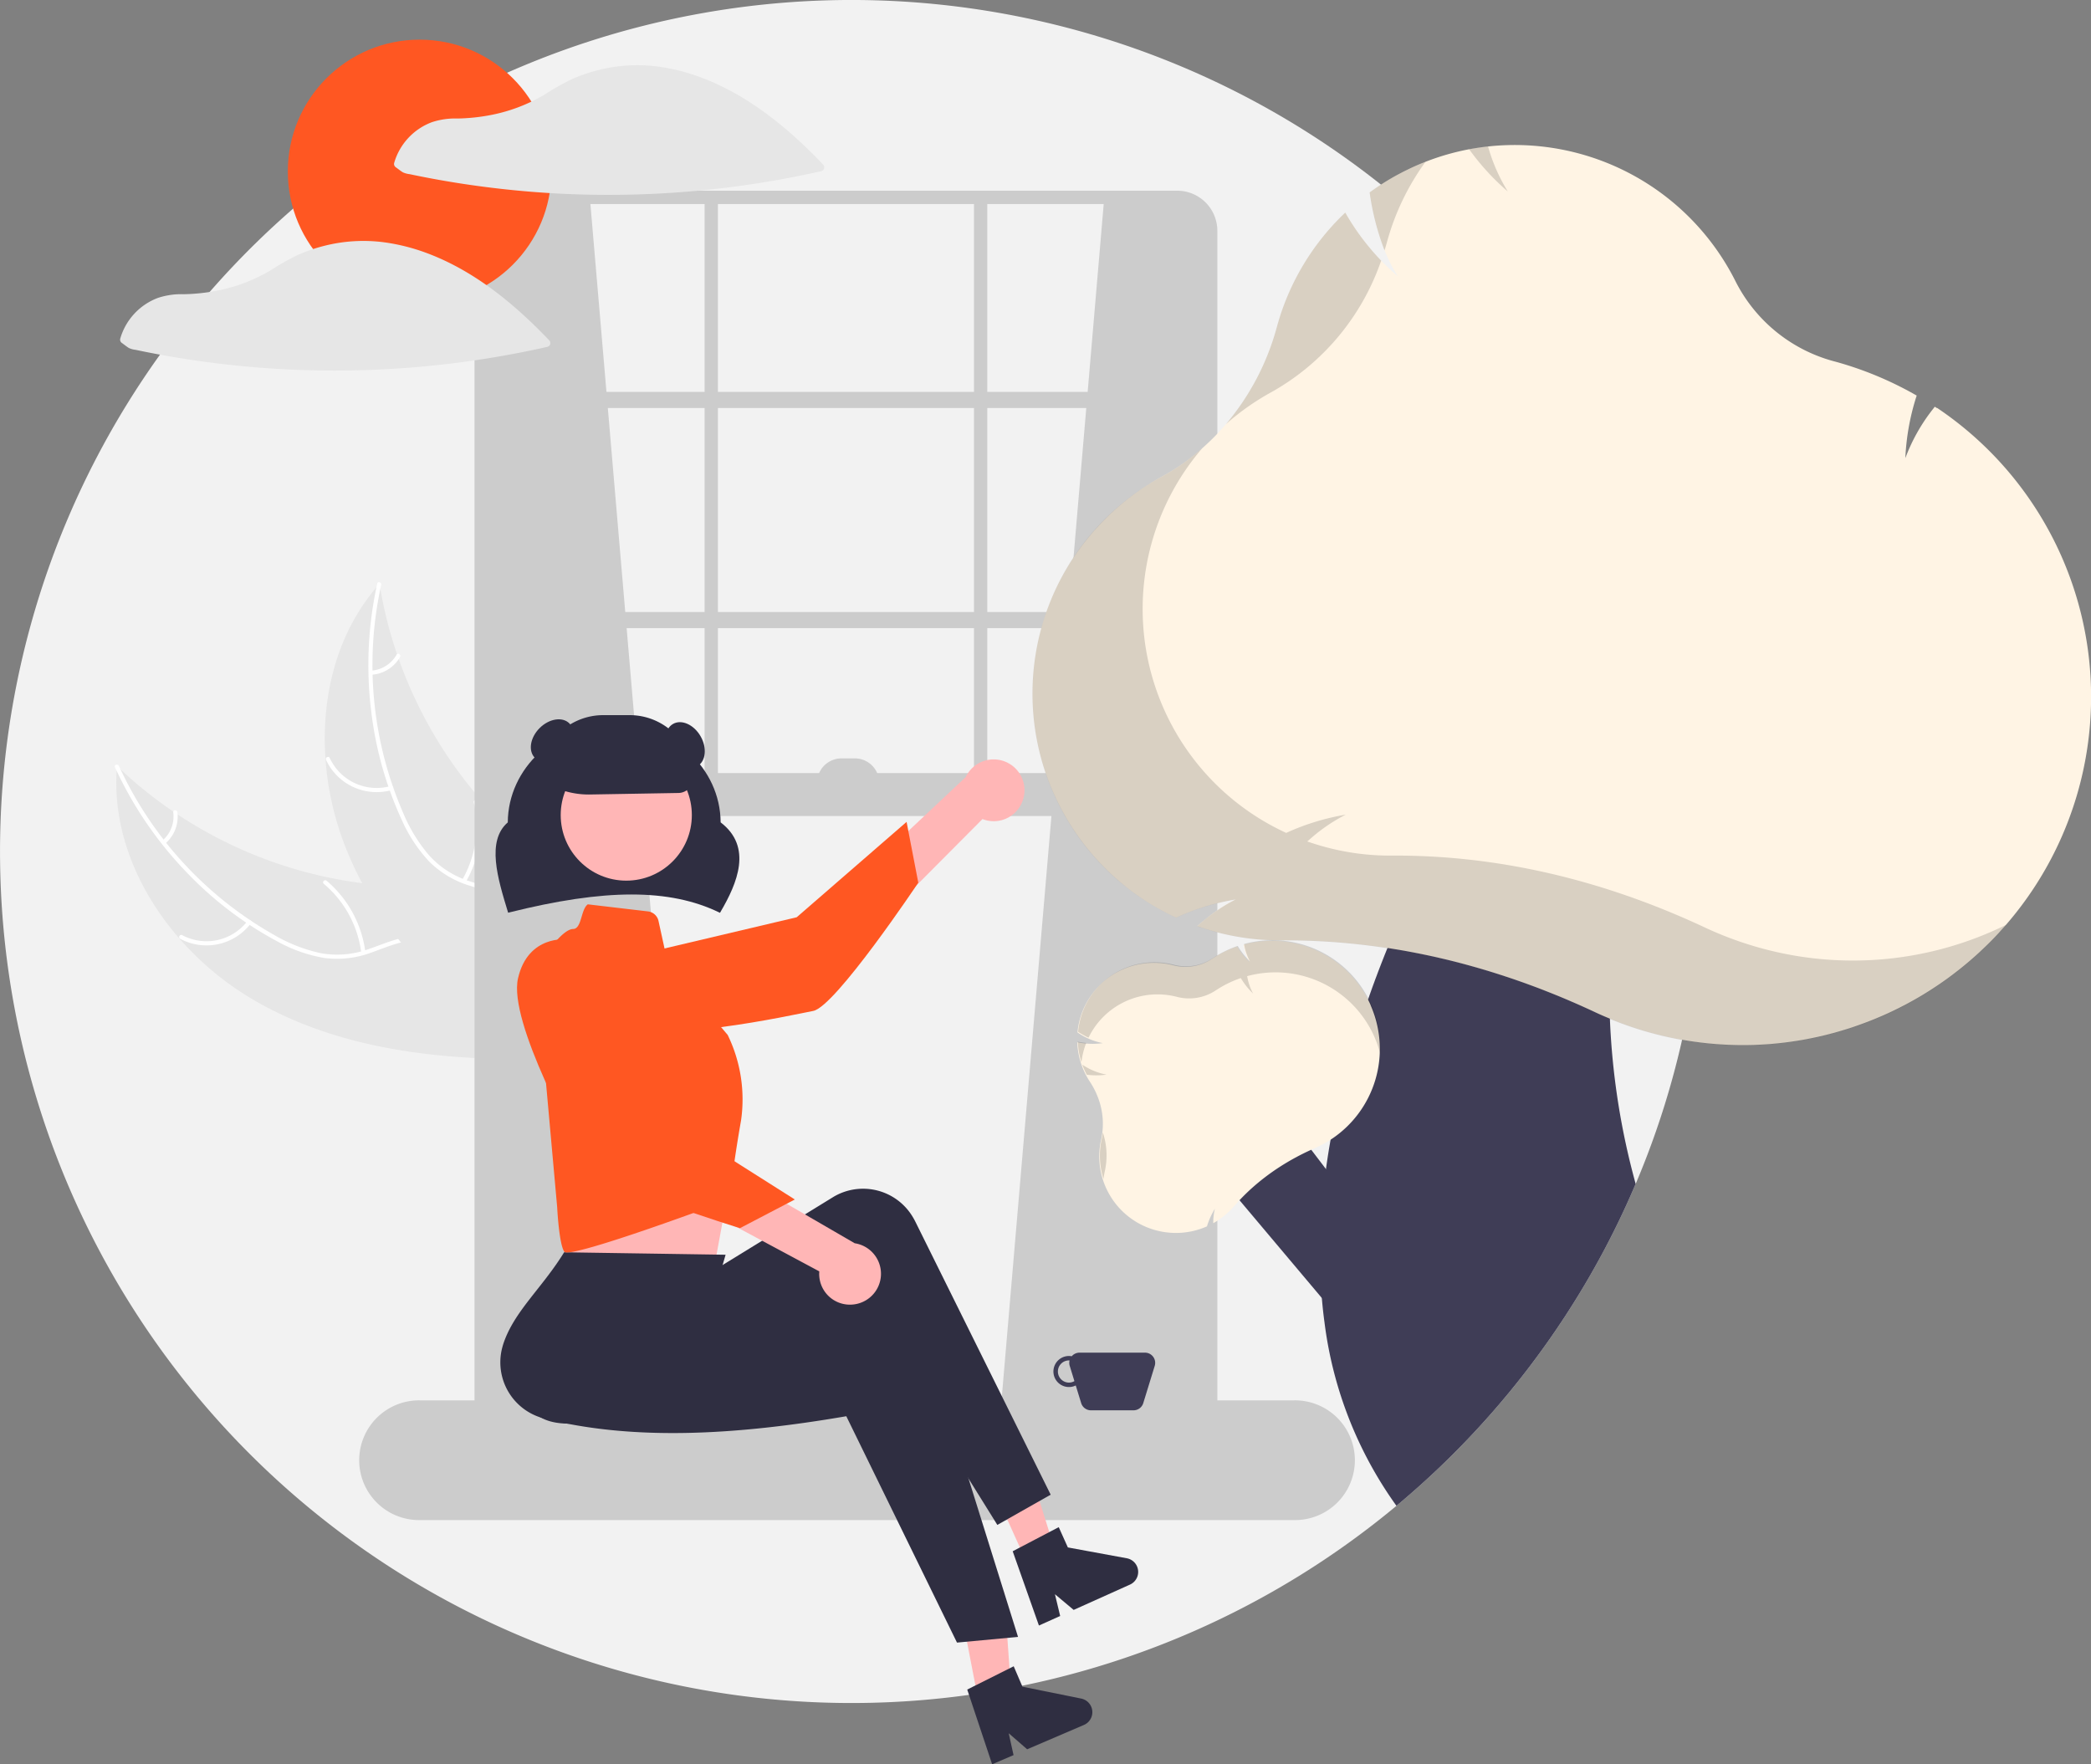 <svg xmlns="http://www.w3.org/2000/svg" width="389.493" height="328.63" viewBox="0 0 389.493 328.63">
  <rect x="0" y="0" width="389.493" height="328.63" fill="#808080" stroke="none"/>
  <defs>
    <style>
      .cls-1 {
        fill: #f2f2f2;
      }

      .cls-2 {
        fill: #e6e6e6;
      }

      .cls-3 {
        fill: #fff;
      }

      .cls-4 {
        fill: #ccc;
      }

      .cls-5 {
        fill: #2f2e41;
      }

      .cls-6 {
        fill: #ffb6b6;
      }

      .cls-7 {
        fill: #ff5722;
      }

      .cls-8 {
        fill: #6c63ff;
      }

      .cls-9 {
        fill: #3f3d56;
      }

      .cls-10 {
        fill: #fff4e4;
      }

      .cls-11, .cls-12 {
        opacity: 0.15;
      }
    </style>
  </defs>
  <g id="Group_519" data-name="Group 519" transform="translate(0 0.001)">
    <path id="Path_477" data-name="Path 477" class="cls-1" d="M445.717,210.794q0,6.927-.582,13.713-.458,5.3-1.252,10.5-.843,5.508-2.065,10.884v0q-.8,3.538-1.755,7.018a156.279,156.279,0,0,1-6.885,19.793q-.892,2.1-1.842,4.172a156.373,156.373,0,0,1-8.038,15.258,159.241,159.241,0,0,1-30.71,37.112q-1.958,1.741-3.969,3.424a158.61,158.61,0,1,1-2.887-246.1q1.97,1.561,3.891,3.193a159.74,159.74,0,0,1,17.443,17.265h0a157.991,157.991,0,0,1,38.649,103.765Z" transform="translate(-128.499 -52.185)"/>
    <path id="Path_478" data-name="Path 478" class="cls-2" d="M206.1,440.957c-15.109-8.993-26.513-25.8-25.033-43.319a81.012,81.012,0,0,0,50.942,22.327c7.361.435,15.594.152,21.013,5.154,3.372,3.112,4.941,7.8,5.2,12.378s-.66,9.138-1.573,13.635l.314,1.1C239.378,452.3,221.208,449.95,206.1,440.957Z" transform="translate(-159.278 -254.951)"/>
    <path id="Path_479" data-name="Path 479" class="cls-3" d="M181.042,397.249a69.243,69.243,0,0,0,28.78,31.411,29.817,29.817,0,0,0,8.687,3.438,17.1,17.1,0,0,0,8.973-.711c2.7-.91,5.354-2.154,8.227-2.392a10.472,10.472,0,0,1,8.035,2.964c2.7,2.5,4.33,5.827,5.816,9.132,1.65,3.67,3.3,7.508,6.468,10.146.383.32-.135.9-.518.576-5.5-4.591-6.4-12.281-10.8-17.688-2.052-2.523-4.878-4.443-8.234-4.393-2.935.044-5.674,1.324-8.4,2.27a18.249,18.249,0,0,1-8.747,1.022,27.566,27.566,0,0,1-8.787-3.091,67.179,67.179,0,0,1-16.727-12.69A70.471,70.471,0,0,1,180.3,397.485c-.207-.452.533-.686.738-.236Z" transform="translate(-158.885 -254.581)"/>
    <path id="Path_480" data-name="Path 480" class="cls-3" d="M222.66,467.681a10.389,10.389,0,0,1-13.142,2.873c-.439-.236-.094-.93.346-.694a9.62,9.62,0,0,0,12.219-2.7C222.384,466.765,222.959,467.286,222.66,467.681Z" transform="translate(-175.935 -295.676)"/>
    <path id="Path_481" data-name="Path 481" class="cls-3" d="M281.312,462.627a20.023,20.023,0,0,0-6.972-12.819c-.382-.321.136-.9.518-.576a20.827,20.827,0,0,1,7.228,13.354c.061.5-.713.534-.774.041Z" transform="translate(-214.023 -285.179)"/>
    <path id="Path_482" data-name="Path 482" class="cls-3" d="M201.7,423.187a5.881,5.881,0,0,0,1.978-5.217c-.067-.495.707-.533.774-.041a6.59,6.59,0,0,1-2.176,5.777.4.4,0,0,1-.547.029.389.389,0,0,1-.029-.547Z" transform="translate(-171.408 -266.655)"/>
    <path id="Path_483" data-name="Path 483" class="cls-2" d="M285.168,315.46c.051.308.1.616.158.926a77.438,77.438,0,0,0,3.1,12.173c.1.308.207.619.316.924a81.642,81.642,0,0,0,15.111,25.984,79.293,79.293,0,0,0,8.547,8.489c4.227,3.6,9.1,7.172,11.806,11.824a13.6,13.6,0,0,1,.773,1.5l-11.51,26.255c-.056.047-.106.1-.163.143l-.412,1.069c-.167-.124-.338-.255-.505-.379-.1-.071-.192-.148-.289-.22-.064-.049-.128-.1-.189-.14-.021-.016-.043-.033-.058-.047-.061-.041-.113-.085-.167-.124q-1.435-1.1-2.86-2.225c-.006,0-.006,0-.009-.011a116.578,116.578,0,0,1-19.65-19.326c-.169-.217-.344-.436-.508-.666a75.657,75.657,0,0,1-6.712-10.362,66.885,66.885,0,0,1-2.878-6.125,55.619,55.619,0,0,1-3.96-16.933c-.844-11.6,2.03-23.333,9.479-32.065C284.783,315.9,284.971,315.681,285.168,315.46Z" transform="translate(-214.472 -206.716)"/>
    <path id="Path_484" data-name="Path 484" class="cls-3" d="M297.015,315.225a69.243,69.243,0,0,0,4.068,42.408,29.819,29.819,0,0,0,4.866,7.975,17.1,17.1,0,0,0,7.592,4.835c2.7.9,5.572,1.5,8.009,3.044a10.472,10.472,0,0,1,4.631,7.2c.644,3.622-.051,7.259-.855,10.793-.892,3.923-1.881,7.984-.945,12,.113.486-.647.634-.761.148-1.629-6.979,2.283-13.659,2.027-20.625-.12-3.25-1.22-6.484-3.93-8.465-2.37-1.732-5.328-2.359-8.073-3.245a18.25,18.25,0,0,1-7.6-4.451,27.567,27.567,0,0,1-5.155-7.759,67.179,67.179,0,0,1-5.716-20.2,70.471,70.471,0,0,1,1.108-23.911c.107-.486.838-.227.732.256Z" transform="translate(-226.012 -206.276)"/>
    <path id="Path_485" data-name="Path 485" class="cls-3" d="M287.708,399.7a10.389,10.389,0,0,1-12.223-5.618c-.209-.453.485-.8.694-.345a9.62,9.62,0,0,0,11.381,5.2c.479-.137.625.624.148.761Z" transform="translate(-214.751 -252.539)"/>
    <path id="Path_486" data-name="Path 486" class="cls-3" d="M336.87,427.831a20.023,20.023,0,0,0,2.151-14.433c-.112-.486.649-.634.761-.148a20.827,20.827,0,0,1-2.269,15.014C337.263,428.7,336.622,428.261,336.87,427.831Z" transform="translate(-250.771 -263.939)"/>
    <path id="Path_487" data-name="Path 487" class="cls-3" d="M295.478,350.132a5.88,5.88,0,0,0,4.721-2.975c.244-.436.885,0,.643.433a6.59,6.59,0,0,1-5.215,3.3.4.4,0,0,1-.454-.306.389.389,0,0,1,.306-.454Z" transform="translate(-226.325 -225.215)"/>
    <path id="Path_488" data-name="Path 488" class="cls-4" d="M366.912,140.826,386.325,368.08,347.5,371V143.718C352.125,140.656,358.767,140.177,366.912,140.826Z" transform="translate(-257.043 -104.066)"/>
    <path id="Path_489" data-name="Path 489" class="cls-4" d="M598.912,140.826,579.5,368.08,618.325,371V143.718C613.7,140.656,607.058,140.177,598.912,140.826Z" transform="translate(-393.217 -104.066)"/>
    <path id="Path_490" data-name="Path 490" class="cls-4" d="M473.4,378.99H349.965a7.474,7.474,0,0,1-7.466-7.466V145.651a7.474,7.474,0,0,1,7.466-7.466H473.4a7.474,7.474,0,0,1,7.465,7.466V371.524A7.474,7.474,0,0,1,473.4,378.99ZM349.965,140.663a4.993,4.993,0,0,0-4.988,4.988V371.524a4.993,4.993,0,0,0,4.987,4.988H473.4a4.993,4.993,0,0,0,4.987-4.988V145.651a4.993,4.993,0,0,0-4.987-4.987Z" transform="translate(-254.108 -102.664)"/>
    <rect id="Rectangle_626" data-name="Rectangle 626" class="cls-4" width="136" height="3" transform="translate(90 72.999)"/>
    <rect id="Rectangle_627" data-name="Rectangle 627" class="cls-4" width="136" height="3" transform="translate(90 113.999)"/>
    <rect id="Rectangle_628" data-name="Rectangle 628" class="cls-4" width="2.478" height="112.761" transform="translate(131.25 36.761)"/>
    <rect id="Rectangle_629" data-name="Rectangle 629" class="cls-4" width="2.478" height="112.761" transform="translate(181.424 36.761)"/>
    <path id="Path_491" data-name="Path 491" class="cls-4" d="M464.891,705.989H302.151a11.152,11.152,0,1,1,0-22.3H464.891a11.152,11.152,0,1,1,0,22.3Z" transform="translate(-223.88 -422.848)"/>
    <rect id="Rectangle_630" data-name="Rectangle 630" class="cls-4" width="136" height="8" transform="translate(90 143.999)"/>
    <path id="Path_492" data-name="Path 492" class="cls-5" d="M393.793,413.856l-.171-.083c-9.207-4.448-21.265-4.444-39.1.015l-.19.048-.057-.188c-1.886-6.185-4.023-13.19-.009-16.637.056-10.113,8.928-18.326,19.824-18.326s19.765,8.208,19.824,18.319c5.972,4.566,3.126,11.313-.028,16.688Z" transform="translate(-259.68 -243.827)"/>
    <path id="Path_493" data-name="Path 493" class="cls-6" d="M528.9,401.569a5.718,5.718,0,0,1-7.7,4.191l-32.539,32.7-2.9-10.153,32.317-30.365a5.749,5.749,0,0,1,10.827,3.628Z" transform="translate(-338.192 -253.196)"/>
    <path id="Path_494" data-name="Path 494" class="cls-7" d="M394.666,449.586s-2.952,6.69,4.332,10.816,32.743-1.574,36.874-2.37,19.56-23.885,19.56-23.885l-2.182-11.324-20.462,17.763Z" transform="translate(-284.381 -269.733)"/>
    <path id="Path_495" data-name="Path 495" class="cls-6" d="M382.216,576.962l.413,7.848s-1.219,6.952-.216,8.452,28.149,1.681,28.149,1.681,1.794-9.672,3.34-18.138Z" transform="translate(-277.303 -360.114)"/>
    <path id="Path_496" data-name="Path 496" class="cls-6" d="M436.866,742.007l5.677-1.147-1.625-22.93-8.378,1.692Z" transform="translate(-253.882 -421.394)"/>
    <path id="Path_497" data-name="Path 497" class="cls-6" d="M449.4,669.429l5.277-2.373-6.846-21.939-7.789,3.5Z" transform="translate(-258.287 -378.656)"/>
    <path id="Path_498" data-name="Path 498" class="cls-5" d="M462.676,645.221l-9.937,5.627-24.507-39.38c-17.2,11.59-34.027,17.141-50.987,20.1-5.734,1.021-11.58.5-12.681-5.332q-.077-.409-.123-.823c-.677-6.375,7.252-14.545,8.26-22.345l21.7-1.3,2.676,3.431,25.1-15.43A10.773,10.773,0,0,1,437,593.517q.249.41.462.84Z" transform="translate(-266.964 -366.809)"/>
    <path id="Path_499" data-name="Path 499" class="cls-5" d="M450.589,688.557l-11.37,1.057L418.6,647.45c-20.444,3.516-39.731,4.642-56.413.389a10.783,10.783,0,0,1-7.712-13.026q.1-.4.225-.8c2-6.092,7.223-10.4,11.34-17.1l30.077.457-3.359,11.591,29.217-3.781a10.774,10.774,0,0,1,11.986,9.5q.059.476.077.955Z" transform="translate(-260.959 -383.654)"/>
    <circle id="Ellipse_10" data-name="Ellipse 10" class="cls-6" cx="12.213" cy="12.213" r="12.213" transform="translate(104.444 139.609)"/>
    <path id="Path_500" data-name="Path 500" class="cls-7" d="M379.818,460l11.2,1.317a2.285,2.285,0,0,1,1.965,1.782l1.781,8.149,11.1,13.073a27.411,27.411,0,0,1,2.491,15.945c-1.495,8.471-2.152,14.765-2.152,14.765s-29.779,11.165-30.776,9.67-1.32-8.285-1.32-8.285l-3.986-44.348s4.485-7.474,6.976-7.474C378.705,464.537,378.5,460.919,379.818,460Z" transform="translate(-270.321 -291.553)"/>
    <ellipse id="Ellipse_11" data-name="Ellipse 11" class="cls-8" cx="2.843" cy="3.412" rx="2.843" ry="3.412" transform="translate(133.342 219.378)"/>
    <path id="Path_501" data-name="Path 501" class="cls-5" d="M564.693,807.949l8.655-4.337,1.631,3.805,10.944,2.212a2.586,2.586,0,0,1,.507,4.912l-10.574,4.533-3.436-2.983.9,4.069-3.987,1.709Z" transform="translate(-384.526 -493.24)"/>
    <path id="Path_502" data-name="Path 502" class="cls-5" d="M585.2,745.365l8.577-4.489,1.7,3.776,10.981,2.02a2.586,2.586,0,0,1,.593,4.9l-10.493,4.718-3.488-2.922.973,4.053-3.956,1.779Z" transform="translate(-396.565 -456.417)"/>
    <path id="Path_503" data-name="Path 503" class="cls-5" d="M381.1,389.47a15.629,15.629,0,0,1-9.015-2.844l-.088-.062v-.107a11.785,11.785,0,0,1,11.772-11.772h4.957A11.785,11.785,0,0,1,400.5,386.456a2.741,2.741,0,0,1-2.681,2.728l-16.438.283C381.288,389.469,381.2,389.47,381.1,389.47Z" transform="translate(-271.424 -241.479)"/>
    <ellipse id="Ellipse_12" data-name="Ellipse 12" class="cls-5" cx="3.304" cy="4.543" rx="3.304" ry="4.543" transform="translate(122.498 136.501) rotate(-30)"/>
    <ellipse id="Ellipse_13" data-name="Ellipse 13" class="cls-5" cx="4.543" cy="3.304" rx="4.543" ry="3.304" transform="translate(97.3 138.832) rotate(-45)"/>
    <path id="Path_504" data-name="Path 504" class="cls-9" d="M620.611,662.185h-12.19a1.888,1.888,0,0,0-1.445.668,2.891,2.891,0,1,0,.746,5.441l1.011,3.285a1.9,1.9,0,0,0,1.821,1.345h7.926a1.9,1.9,0,0,0,1.82-1.345l2.132-6.93a1.9,1.9,0,0,0-1.82-2.465Zm-14.149,5.576a2.065,2.065,0,0,1,0-4.13c.038,0,.073.009.11.011a1.883,1.883,0,0,0,.029,1.008l.872,2.835a2.039,2.039,0,0,1-1.011.276Z" transform="translate(-407.341 -410.229)"/>
    <path id="Path_505" data-name="Path 505" class="cls-6" d="M446.427,592.648a5.718,5.718,0,0,1-6.225-6.176l-40.659-21.789,8.893-5.694L446.8,581.235a5.749,5.749,0,0,1-.37,11.413Z" transform="translate(-287.59 -349.657)"/>
    <path id="Path_506" data-name="Path 506" class="cls-7" d="M370.962,475.789s-7.256-.909-9.118,7.253,10.9,30.915,12.85,34.644,28.493,11.884,28.493,11.884l10.221-5.339-22.887-14.505Z" transform="translate(-265.354 -300.805)"/>
    <path id="Path_507" data-name="Path 507" class="cls-4" d="M373.043,342h2.478a4.544,4.544,0,0,1,4.544,4.544H368.5A4.543,4.543,0,0,1,373.043,342Z" transform="translate(-216.294 -200.739)"/>
    <circle id="Ellipse_14" data-name="Ellipse 14" class="cls-7" cx="24.552" cy="24.552" r="24.552" transform="translate(53.613 7.386)"/>
    <path id="Path_508" data-name="Path 508" class="cls-2" d="M386.147,100.1c-6.5-6.816-14.044-13.034-22.978-16.32a36.932,36.932,0,0,0-7.7-1.934c-.021,0-.041,0-.062,0a1.138,1.138,0,0,0-.13-.025,29.626,29.626,0,0,0-11,.664,30.381,30.381,0,0,0-5.12,1.784,44.77,44.77,0,0,0-4.8,2.723,31.248,31.248,0,0,1-10.616,3.961,35.715,35.715,0,0,1-5.7.56,13.773,13.773,0,0,0-4.8.69,11.513,11.513,0,0,0-7.012,7.592.747.747,0,0,0,.332.816c.425.3.84.65,1.287.922a4.014,4.014,0,0,0,1.257.343q1.066.225,2.134.437,3.936.78,7.9,1.381,8.031,1.216,16.148,1.713a179.8,179.8,0,0,0,32.5-.977,180.418,180.418,0,0,0,18.032-3.119.729.729,0,0,0,.319-1.207Z" transform="translate(-232.809 -69.438)"/>
    <path id="Path_509" data-name="Path 509" class="cls-2" d="M239.623,163.033a36.932,36.932,0,0,0-7.7-1.934c-.021,0-.041,0-.062,0a1.134,1.134,0,0,0-.13-.025,29.626,29.626,0,0,0-11,.664,30.381,30.381,0,0,0-5.12,1.784,44.774,44.774,0,0,0-4.8,2.723A31.248,31.248,0,0,1,200.2,170.2a35.716,35.716,0,0,1-5.7.56,13.773,13.773,0,0,0-4.8.69,11.513,11.513,0,0,0-7.011,7.592.747.747,0,0,0,.332.816c.425.3.84.65,1.287.922a4.014,4.014,0,0,0,1.257.343q1.066.225,2.134.437,3.936.78,7.9,1.381,8.03,1.216,16.148,1.713a179.8,179.8,0,0,0,32.5-.977,180.428,180.428,0,0,0,18.032-3.119.729.729,0,0,0,.319-1.207C256.1,172.537,248.557,166.318,239.623,163.033Z" transform="translate(-160.293 -115.958)"/>
    <path id="Path_510" data-name="Path 510" class="cls-9" d="M572.722,521.852l-18.881-24.8-14.9,8.424,31.569,37.489Z" transform="translate(-316.336 -291.746)"/>
    <path id="Path_511" data-name="Path 511" class="cls-9" d="M777.764,431.733a136.031,136.031,0,0,0,4.8,30.735q-.892,2.1-1.842,4.172a156.353,156.353,0,0,1-8.038,15.258,159.242,159.242,0,0,1-30.71,37.112q-1.958,1.741-3.969,3.424a74.4,74.4,0,0,1-13.4-34.142c-.207-1.52-.376-3.057-.5-4.585V483.7a97.8,97.8,0,0,1-.3-11.169c0-.3.012-.6.025-.9.145-3.982.5-7.972,1.045-11.925v0c.062-.454.124-.909.194-1.363.2-1.363.421-2.726.665-4.081a165.289,165.289,0,0,1,5.923-23.044v0c.07-.219.14-.434.219-.648.273-.818.549-1.627.834-2.437a1.412,1.412,0,0,1,.066-.186q.551-1.586,1.128-3.147.155-.434.322-.867c.434-1.161.876-2.313,1.326-3.449.14-.363.285-.727.43-1.086.112-.277.219-.553.335-.826v0q.985-2.435,2-4.775c1.888-4.387,3.829-8.513,5.721-12.317l0,0a226.3,226.3,0,0,1,14.989-25.976l26.8,8.674c-3.2,5.671-5.671,14.035-7.026,23.9a133.448,133.448,0,0,0-1.028,23.667Z" transform="translate(-477.886 -241.948)"/>
    <path id="Path_512" data-name="Path 512" class="cls-10" d="M668.985,488.489c-.157-.368-.335-.727-.516-1.086a20.346,20.346,0,0,0-3.6-4.957c-.215-.219-.438-.438-.669-.644a20.123,20.123,0,0,0-18.785-4.651l-.016.008-.124.033.029.14a11.676,11.676,0,0,0,.537,1.921c.062.169.132.33.2.492.029.074.066.14.1.215,0,0,0,0,0,0s0,.008,0,.012c.078.153.153.31.235.458-.169-.161-.33-.326-.487-.5s-.293-.322-.434-.487a13.69,13.69,0,0,1-1.3-1.793l-.066-.112-.116.045a20.287,20.287,0,0,0-4.428,2.168l-.149.1a9.005,9.005,0,0,1-7.232,1.181,14.34,14.34,0,0,0-11.4,1.863,14.168,14.168,0,0,0-2.966,2.586c-.074.087-.149.178-.223.264-.157.19-.306.384-.45.582a14.152,14.152,0,0,0-2.755,7.117l-.008.095.078.054a12.274,12.274,0,0,0,4.643,1.933,13.893,13.893,0,0,1-3.156.078h0a12.784,12.784,0,0,1-1.421-.2l-.087-.016h0l-.107-.021.016.2a14.208,14.208,0,0,0,2.3,7.084l.041.058a.564.564,0,0,1,.041.066,14.867,14.867,0,0,1,1.454,2.854,13.6,13.6,0,0,1,.611,7.811,14.252,14.252,0,0,0,12.833,17.4c.343.029.69.045,1.037.045a14.242,14.242,0,0,0,5.77-1.2l.066-.025.016-.074a13.979,13.979,0,0,1,1.462-3.214,9.738,9.738,0,0,0-.306,2.425v.273l.235-.136c.2-.12.409-.248.595-.368a14.55,14.55,0,0,0,3-2.61c.343-.4.69-.781,1.053-1.165l0,0c.706-.752,1.454-1.487,2.23-2.189a41.7,41.7,0,0,1,5.287-4.035,45.561,45.561,0,0,1,5.836-3.172h0c.227-.107.458-.211.686-.31a20.131,20.131,0,0,0,2.9-1.553c.033-.021.062-.037.091-.058a20.153,20.153,0,0,0,7.4-24.989Z" transform="translate(-413.654 -301.228)"/>
    <path id="Path_513" data-name="Path 513" class="cls-11" d="M625.458,570.039a14.221,14.221,0,0,0-.256,1.522,14.427,14.427,0,0,1-.323-7.508c.086-.381.15-.766.2-1.153A13.541,13.541,0,0,1,625.458,570.039Z" transform="translate(-419.648 -351.953)"/>
    <path id="Path_514" data-name="Path 514" class="cls-11" d="M621.113,534.163a13.891,13.891,0,0,1-3.689.018,14.278,14.278,0,0,1-.829-1.877,12.106,12.106,0,0,0,4.518,1.86Z" transform="translate(-414.99 -333.994)"/>
    <path id="Path_515" data-name="Path 515" class="cls-11" d="M616.141,522.165a14.359,14.359,0,0,0-.893,3.6,14.192,14.192,0,0,1-.662-3.622l-.01-.2.195.038a13.778,13.778,0,0,0,1.37.187Z" transform="translate(-413.805 -327.911)"/>
    <path id="Path_516" data-name="Path 516" class="cls-11" d="M621.111,482.608a14.3,14.3,0,0,1,11.389-1.865,8.99,8.99,0,0,0,7.236-1.179l.149-.1a20.226,20.226,0,0,1,4.425-2.174l.119-.041.065.108a13.681,13.681,0,0,0,2.221,2.778,10.49,10.49,0,0,1-1.081-3.1l-.028-.143.141-.037a20.124,20.124,0,0,1,25.244,20.528,20.127,20.127,0,0,0-24.665-14.542l-.141.037.028.143a10.491,10.491,0,0,0,1.081,3.1,13.681,13.681,0,0,1-2.221-2.778l-.065-.108-.119.041a20.225,20.225,0,0,0-4.425,2.174l-.149.1a8.99,8.99,0,0,1-7.236,1.179,14.273,14.273,0,0,0-16.439,7.611,17.305,17.305,0,0,1-1.856-1.037l-.081-.051.01-.1A14.216,14.216,0,0,1,621.111,482.608Z" transform="translate(-413.88 -301.054)"/>
    <path id="Path_517" data-name="Path 517" class="cls-10" d="M762.587,166.58l-.392-.26-.285.372a33.8,33.8,0,0,0-5.2,9.207,44.092,44.092,0,0,1,1.991-11.272l.124-.384-.355-.2a65.131,65.131,0,0,0-14.663-6.08l-.558-.149a28.939,28.939,0,0,1-18.236-14.985,46,46,0,0,0-46.026-24.985h0c-.1.008-.2.021-.3.033-.169.017-.335.037-.5.058-.339.045-.669.091-1,.14-.281.041-.566.087-.847.136-.149.021-.293.045-.438.074s-.293.05-.438.078h0a45.54,45.54,0,0,0-8.12,2.334h0v0l-.665.26q-1.029.421-2.04.892c-.153.07-.3.145-.454.215-.041.021-.087.041-.128.066-.434.207-.863.421-1.289.648-.062.029-.124.062-.186.095l-.4.211q-1.307.706-2.569,1.5c-.07.041-.136.083-.207.128l-.227.149c-.045.025-.091.058-.136.087-.128.078-.252.161-.376.248-.248.161-.5.326-.739.5s-.5.347-.748.525l-.248.178.045.306c.041.252.078.5.124.752s.083.492.128.735c.07.409.149.814.227,1.206.054.26.1.516.161.768s.111.52.173.781c.12.537.248,1.057.384,1.57.066.256.136.512.211.764.041.153.083.306.128.454l.1.31c.008.033.017.07.029.107a.988.988,0,0,0,.033.1q.068.229.136.446c.025.078.05.157.078.231.058.178.12.359.182.533.066.2.136.4.207.591.016.05.033.095.05.145s.025.074.041.112.033.087.05.128c.07.186.14.376.215.562.025.066.05.136.078.2a29.579,29.579,0,0,0,2.458,4.833q-1.6-1.375-3.09-2.916a44.47,44.47,0,0,1-4.213-5.085c-.1-.14-.206-.285-.3-.43-.194-.277-.384-.553-.57-.834s-.388-.591-.574-.888c-.124-.2-.248-.4-.368-.6s-.231-.376-.339-.566l-.322-.553h0v0l-.454.446c-.182.178-.364.355-.541.533a45.9,45.9,0,0,0-11.677,20.095l-.062.227-.062.235c-.12.421-.24.83-.368,1.247v0c-.124.413-.256.826-.4,1.231-.128.384-.26.764-.4,1.144q-.068.192-.149.384c-.087.248-.182.492-.277.739-.045.112-.091.227-.136.339-.112.273-.223.545-.335.814-.017.041-.037.087-.058.128-.033.083-.07.165-.1.244-.087.2-.178.4-.264.6-.062.128-.12.26-.178.388-.025.058-.054.116-.078.173-.153.33-.31.657-.475.979-.186.38-.376.76-.578,1.132-.178.347-.364.686-.558,1.024-.335.6-.686,1.194-1.049,1.772-.14.223-.281.446-.425.669-.033.054-.066.107-.1.157-.12.194-.244.38-.372.57-.087.128-.173.256-.26.38-.145.223-.3.438-.454.648-.041.066-.087.128-.132.19-.231.322-.463.636-.7.95-.008,0-.008.008-.012.012s-.008,0-.012.008c-.1.136-.207.273-.314.4-.14.194-.293.384-.446.57-.248.314-.508.632-.772.942-.008.008-.012.017-.021.021a44,44,0,0,1-4.436,4.51c-.029.025-.05.05-.078.07-.223.194-.446.388-.677.578l-.285.235c-.157.132-.318.264-.475.384a.327.327,0,0,1-.062.05c-.14.116-.277.223-.417.33-.169.136-.339.264-.512.392q-1.227.929-2.52,1.755c-.128.087-.264.173-.4.256-.078.05-.157.1-.231.14-.314.194-.628.384-.942.566s-.636.363-.954.537c-.682.372-1.355.76-2.011,1.165-.33.207-.661.413-.987.624q-1.945,1.264-3.746,2.705a45.748,45.748,0,0,0-3.449,3.061q-.2.2-.409.409c-.273.268-.537.541-.789.814-.4.417-.793.847-1.177,1.28a46.422,46.422,0,0,0-5.353,7.443,43.754,43.754,0,0,0-2.1,4.085c-.475,1.045-.909,2.115-1.3,3.2q-.39,1.084-.731,2.189c-.112.368-.219.739-.322,1.111-.351,1.26-.644,2.532-.884,3.808q-.291,1.537-.471,3.077c-.062.516-.112,1.033-.157,1.545q-.159,1.888-.163,3.78a45.98,45.98,0,0,0,1.369,11.226q.3,1.214.673,2.416c.124.4.256.8.388,1.194q.5,1.487,1.111,2.945.366.874.768,1.735a46.1,46.1,0,0,0,6.477,10.144q.638.762,1.318,1.5s0,0,0,0a45.8,45.8,0,0,0,3.565,3.486h0q.75.663,1.524,1.285s0,0,0,0c.52.421,1.045.826,1.582,1.218q.4.291.818.582.812.576,1.656,1.111h0q.843.545,1.71,1.041c1.161.665,2.35,1.289,3.573,1.855l.206.1.211-.1a45.206,45.206,0,0,1,6.047-2.218c.454-.132.913-.252,1.367-.368q1.722-.428,3.47-.719a28.544,28.544,0,0,0-3.28,1.929c-.814.549-1.615,1.148-2.42,1.809-.268.219-.537.446-.805.677l-.669.578.839.277c.306.1.611.2.917.289.417.132.83.252,1.235.363q1.326.372,2.668.657l.653.136c.425.083.855.165,1.285.24a.282.282,0,0,0,.054.008c.446.074.9.145,1.342.207q1.245.18,2.491.285c.091.012.182.017.277.021.2.017.4.033.6.045.446.029.9.05,1.346.066.033,0,.062,0,.1,0,.227.008.454.017.682.021,0,0,0,0,0,0,.227,0,.454.008.682.008h1.256c.235,0,.471,0,.71,0,.33,0,.665,0,1,.008.087,0,.178,0,.269,0,.529.008,1.057.021,1.586.033.033,0,.066,0,.1,0,.529.017,1.057.033,1.586.058.116,0,.231.008.351.017q.762.031,1.524.074c.145.008.293.021.442.029.384.021.772.045,1.157.074.227.012.45.029.677.05.917.07,1.83.149,2.747.24.306.025.611.058.917.091q1.227.13,2.462.285c.368.041.735.091,1.1.14.041,0,.083.008.124.017.454.062.9.124,1.359.19.3.041.595.087.892.132s.611.091.917.145c.165.025.33.054.5.083.4.062.8.128,1.2.2a.957.957,0,0,1,.107.017c.851.149,1.706.306,2.557.475.5.1,1,.194,1.491.3.388.078.776.161,1.165.244.066.012.132.029.2.045a.212.212,0,0,0,.045.008c.587.128,1.177.26,1.764.4q3.054.706,6.1,1.57c.467.128.933.264,1.4.4l.586.173c.4.12.805.24,1.21.368.355.107.714.219,1.07.335.223.07.446.14.669.215.347.107.694.219,1.037.339.293.091.582.186.872.289.413.136.83.277,1.243.425.12.041.244.083.364.128.5.173,1.008.351,1.512.537s.983.359,1.47.541c.339.128.677.252,1.012.384.376.145.752.289,1.123.438.537.211,1.078.425,1.615.644.5.2.987.4,1.483.611.091.037.186.074.277.116.43.178.859.363,1.285.549.277.116.549.235.822.355q1.784.781,3.565,1.615h0c.744.351,1.5.686,2.259,1,.178.074.355.149.537.219.3.128.607.248.913.372.2.078.4.157.6.231.293.116.591.227.888.335.314.116.624.231.942.339.111.041.223.078.339.12.368.124.735.248,1.107.368l.116.037c.388.124.776.248,1.169.363a.815.815,0,0,0,.095.029c.421.128.851.252,1.276.372.628.173,1.26.339,1.892.492.116.029.231.058.347.083.339.083.673.161,1.012.235.359.083.723.157,1.082.231s.727.149,1.086.215c.194.037.388.074.578.107l.508.087c.351.062.7.116,1.057.173a.08.08,0,0,1,.029,0c.4.062.8.12,1.2.169.384.054.768.1,1.152.145l.244.025c.318.037.636.074.954.1l.273.025c.314.029.628.058.942.078a1.465,1.465,0,0,0,.19.012c.281.025.562.045.843.058.2.017.392.025.591.037l.306.012c.273.017.545.025.822.033.335.012.669.021,1,.029.4.008.805.012,1.206.012h.008c.392,0,.789,0,1.181-.012h.149l.434-.012c.223,0,.446-.012.665-.021.421-.017.839-.037,1.256-.062.165-.008.335-.021.5-.029.074,0,.153-.012.227-.017.26-.017.516-.033.777-.054s.541-.045.81-.074c.347-.033.694-.07,1.041-.107.273-.029.545-.062.814-.095a.845.845,0,0,0,.107-.017c.26-.029.52-.062.776-.1.306-.041.607-.087.909-.132l.095-.012c.52-.083,1.045-.165,1.57-.26.549-.1,1.1-.207,1.644-.318.2-.041.4-.087.6-.128.112-.025.227-.045.335-.07.169-.037.335-.074.5-.116.029,0,.062-.012.091-.017.231-.05.458-.107.69-.165.463-.112.917-.227,1.371-.351.2-.05.4-.1.6-.157l.169-.05q1.258-.353,2.495-.748c.364-.116.723-.235,1.082-.363q1.159-.4,2.3-.834c.2-.074.4-.157.607-.235.3-.12.595-.24.888-.359.264-.112.529-.223.8-.339.132-.054.264-.112.4-.169.4-.173.793-.351,1.185-.529.264-.124.525-.244.785-.368.413-.2.822-.4,1.231-.6.1-.054.2-.107.3-.157.26-.132.52-.268.785-.4.417-.223.834-.446,1.247-.677.141-.074.277-.153.417-.231q.682-.384,1.351-.781,1.481-.886,2.92-1.85c.24-.157.479-.322.715-.483.446-.306.884-.62,1.322-.933.045-.033.087-.066.132-.1.219-.161.438-.322.657-.487.454-.343.9-.69,1.355-1.045.008,0,.021-.017.033-.025.2-.161.4-.322.6-.483.615-.5,1.223-1.008,1.817-1.532.293-.252.582-.512.867-.772.215-.194.43-.388.64-.587.425-.4.843-.8,1.256-1.2.207-.2.409-.4.615-.611s.409-.413.611-.624c.07-.07.14-.145.211-.219.207-.219.413-.442.62-.661.178-.19.351-.388.529-.587.3-.33.6-.661.892-1a.624.624,0,0,1,.05-.054c.016-.021.033-.037.045-.054h0a64.82,64.82,0,0,0-12.916-96.227Z" transform="translate(-401.801 -90.564)"/>
    <g id="Group_518" data-name="Group 518" class="cls-12" transform="translate(192.317 27.274)">
      <path id="Path_518" data-name="Path 518" d="M794.562,118.217a32.462,32.462,0,0,0,3.679,8.393,44.684,44.684,0,0,1-7.2-7.868Q792.788,118.411,794.562,118.217Z" transform="translate(-709.697 -118.217)"/>
      <path id="Path_519" data-name="Path 519" d="M689.886,181.47a46.141,46.141,0,0,0-8.52,5.989,46.972,46.972,0,0,0,9.421-17.864c.022-.079.044-.158.065-.237l.061-.224A45.92,45.92,0,0,1,703.129,148.5l.458-.446.323.552A44.9,44.9,0,0,0,710.279,157,44.757,44.757,0,0,1,689.886,181.47Z" transform="translate(-645.325 -135.73)"/>
      <path id="Path_520" data-name="Path 520" d="M749.446,139.88l-.061.224c-.021.079-.043.158-.065.237-.121.435-.249.866-.381,1.3a47.859,47.859,0,0,1-2.735-10.5l-.048-.3.251-.179a46.326,46.326,0,0,1,10.161-5.524,46.025,46.025,0,0,0-7.121,14.749Z" transform="translate(-683.354 -122.275)"/>
      <path id="Path_521" data-name="Path 521" d="M618.167,259.674a41.546,41.546,0,0,0,7.55-5.3,45.909,45.909,0,0,0,15.446,71.53l.209.1.208-.094a44.041,44.041,0,0,1,10.887-3.306,31.464,31.464,0,0,0-6.506,4.417l-.668.578.838.277c.724.239,1.447.459,2.151.655a46.353,46.353,0,0,0,12.7,1.7c19.5-.125,39.144,4.383,58.4,13.4a65.6,65.6,0,0,0,10.239,3.784,64.549,64.549,0,0,0,45.89-4.305,64.9,64.9,0,0,1-66.394,20.1,65.6,65.6,0,0,1-10.239-3.784c-19.253-9.014-38.9-13.522-58.4-13.4a46.354,46.354,0,0,1-12.7-1.7c-.7-.2-1.427-.415-2.151-.655l-.838-.277.668-.578a31.464,31.464,0,0,1,6.506-4.417,44.043,44.043,0,0,0-10.887,3.306l-.208.094-.209-.1a45.931,45.931,0,0,1-2.491-82.029Z" transform="translate(-594.109 -198.135)"/>
    </g>
  </g>
</svg>

